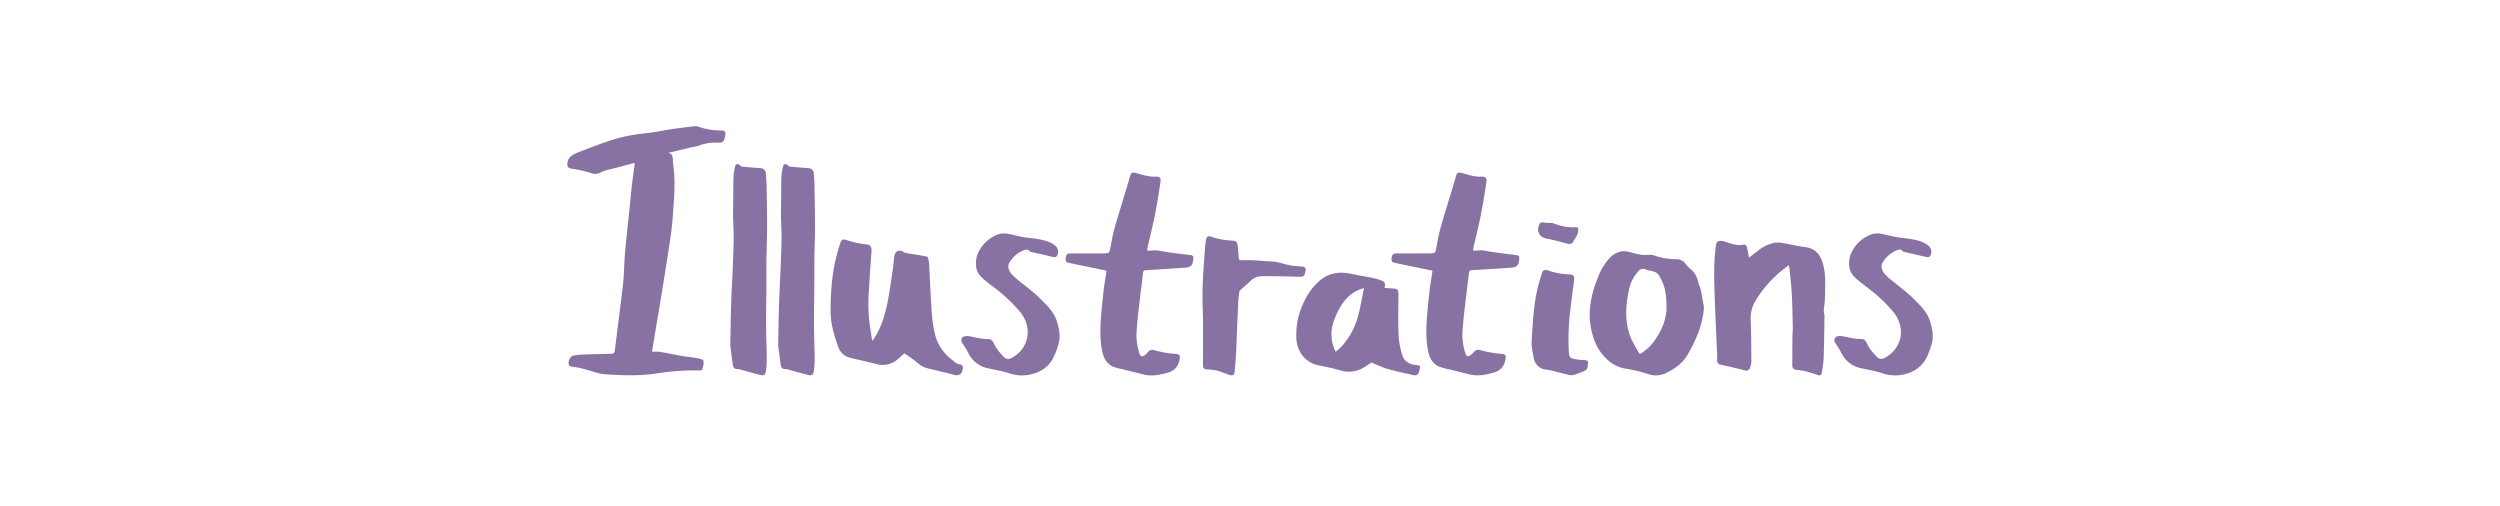 <svg xmlns="http://www.w3.org/2000/svg" viewBox="0 0 1000 202.41"><defs><style>.cls-1{fill:#8872a4;}</style></defs><g id="Layer_16_Image" data-name="Layer 16 Image"><path class="cls-1" d="M267.34,61.13c2.27.6,1.65,2.66,1.86,4.07a59.22,59.22,0,0,1,.59,8.31c0,3.1-.18,6.21-.4,9.3-.25,3.57-.49,7.15-1,10.7-.83,6-1.82,12.06-2.78,18.09-.85,5.34-1.76,10.66-2.64,16q-1,6-2,11.95c0,.31-.07.62-.13,1.18a19.14,19.14,0,0,1,3,0c2.93.48,5.84,1.11,8.77,1.62,2,.34,4,.51,6,.88,1,.19,2.55.48,2.73,1.06.32,1.05-.16,2.37-.43,3.55,0,.19-.7.36-1.07.35a93.31,93.31,0,0,0-17,1.16c-6.9,1.07-13.85.82-20.76.36-2.84-.2-5.6-1.37-8.41-2.08a32.69,32.69,0,0,0-4-.86c-.93-.11-1.92,0-2.19-1.14s.58-3.06,1.62-3.31a17,17,0,0,1,3.4-.48c4-.15,8-.24,12-.34.89,0,1.31-.29,1.44-1.35,1.06-8.85,2.28-17.68,3.28-26.53.46-4,.4-8.09.76-12.11.56-6.31,1.28-12.61,1.92-18.91.28-2.74.51-5.49.82-8.22s.74-5.63,1.1-8.44a4.59,4.59,0,0,0,0-.78c-2.38.63-4.68,1.24-7,1.87s-4.5.89-6.45,1.9-3.17.63-4.87,0a60.51,60.51,0,0,0-5.92-1.33c-1-.22-2.24,0-2.6-1.35a4.09,4.09,0,0,1,1.57-3.88,14.92,14.92,0,0,1,2.55-1.37c7.16-2.74,14.25-5.69,21.86-7,2.7-.46,5.45-.67,8.16-1.07s5.51-1,8.28-1.37c3-.43,5.92-.79,8.88-1.11a4.79,4.79,0,0,1,1.59.41,27.08,27.08,0,0,0,8.48,1.32c1.64-.07,2.11.64,1.72,2.2a5.28,5.28,0,0,1-.61,1.92,2.22,2.22,0,0,1-1.62.82,18.25,18.25,0,0,0-8.4,1.18,25.42,25.42,0,0,1-3.19.68C273.28,59.74,270.31,60.44,267.34,61.13Z"/><path class="cls-1" d="M349.16,136.14c3.31-4.79,4.89-10.27,6-15.9.81-4.22,1.34-8.5,2-12.76.25-1.73.35-3.48.62-5.21.32-2,2.09-2.63,3.76-1.37a2.83,2.83,0,0,0,1.07.3c.42.1.84.2,1.26.27,1,.16,2,.28,2.94.44,1.34.23,2.67.46,4,.74a.71.71,0,0,1,.41.5,17.22,17.22,0,0,1,.42,2.47c.32,5.81.52,11.63.95,17.44a60,60,0,0,0,1.41,10.73,18.23,18.23,0,0,0,6.45,9.83c1.18.92,2.15,2.14,3.83,2.14a.55.55,0,0,1,.31.18c1.07.94.36,2.05.12,3-.13.5-1,1-1.57,1.15a4.66,4.66,0,0,1-2-.31l-8.23-2c-1.91-.48-3.81-.79-5.41-2.25a61.35,61.35,0,0,0-5.79-4.21,30.11,30.11,0,0,1-3.6,3.14,9.15,9.15,0,0,1-7.52,1.17c-3.38-.87-6.8-1.63-10.2-2.43a6.65,6.65,0,0,1-5-4.17,66.18,66.18,0,0,1-2.62-8.93,31.25,31.25,0,0,1-.52-6.77c0-3.41.18-6.84.5-10.24a73.82,73.82,0,0,1,1.33-8.49,74.68,74.68,0,0,1,2.08-7.44c.47-1.45,1.06-1.58,2.49-1.14a33,33,0,0,0,7.55,1.69c1.93.14,2.55,1,2.4,2.92-.39,5-.7,9.92-1,14.88a68.89,68.89,0,0,0,.07,12.52c.31,2.72.78,5.41,1.18,8.12Z"/><path class="cls-1" d="M442.63,108.27l-14.88-3.08c-.9-.18-1.6-.44-1.51-1.6.13-1.53.56-2.22,1.76-2.23,3.91,0,7.83,0,11.74,0a24.75,24.75,0,0,0,3.34-.12c.32,0,.74-.61.83-1,.59-2.73,1-5.51,1.69-8.19,1.33-4.83,2.86-9.61,4.3-14.4.68-2.26,1.38-4.5,2-6.77.56-2,.89-2.1,2.85-1.58,2.41.66,4.8,1.47,7.37,1.36,1.76-.08,2.32.47,2.06,2.23-.67,4.49-1.39,9-2.28,13.44s-2,8.78-3,13.16a4.07,4.07,0,0,0,0,.72,11.66,11.66,0,0,0,1.87,0c1.82-.3,3.54.24,5.3.5,3.08.46,6.17.88,9.27,1.21,2,.21,2.22.4,1.92,2.3-.33,2.07-1,2.7-3.22,2.85-5.21.34-10.42.7-15.63,1-.83,0-1.1.35-1.19,1.1-.4,3.43-.86,6.86-1.25,10.29-.46,4-1,8.06-1.25,12.11A23.2,23.2,0,0,0,456,142c.13.3.93.66,1.15.53a7.41,7.41,0,0,0,2-1.63,2.16,2.16,0,0,1,2.75-.75,55,55,0,0,0,5.57,1.14c1.08.18,2.19.17,3.28.33s1.28.79,1.14,1.75c-.42,2.91-1.77,4.86-4.8,5.7-3.27.9-6.48,1.58-9.86.68-2.58-.69-5.18-1.29-7.77-1.95a24.37,24.37,0,0,1-4.45-1.23c-2.63-1.26-3.66-3.76-4.21-6.44-1-5.18-.65-10.39-.21-15.59.27-3.19.65-6.37,1-9.55C441.93,112.67,442.31,110.41,442.63,108.27Z"/><path class="cls-1" d="M573,108.27l-14.89-3.08c-.89-.18-1.59-.44-1.5-1.6.13-1.53.56-2.22,1.76-2.23,3.91,0,7.82,0,11.74,0a24.81,24.81,0,0,0,3.34-.12c.32,0,.74-.61.82-1,.6-2.73,1-5.51,1.7-8.19,1.33-4.83,2.86-9.61,4.3-14.4.68-2.26,1.37-4.5,2-6.77.55-2,.89-2.1,2.85-1.58,2.41.66,4.8,1.47,7.37,1.36,1.75-.08,2.32.47,2.06,2.23-.67,4.49-1.4,9-2.28,13.44s-2,8.78-3,13.16a3.29,3.29,0,0,0,0,.72,11.66,11.66,0,0,0,1.87,0c1.82-.3,3.54.24,5.3.5,3.08.46,6.17.88,9.26,1.21,2,.21,2.23.4,1.93,2.3-.33,2.07-1,2.7-3.23,2.85-5.2.34-10.41.7-15.62,1-.83,0-1.1.35-1.19,1.1-.4,3.43-.86,6.86-1.25,10.29-.46,4-1,8.06-1.25,12.11a23.2,23.2,0,0,0,1.29,10.4c.13.3.92.66,1.15.53a7.56,7.56,0,0,0,2-1.63,2.16,2.16,0,0,1,2.75-.75,55,55,0,0,0,5.57,1.14c1.08.18,2.19.17,3.28.33s1.27.79,1.13,1.75c-.41,2.91-1.77,4.86-4.79,5.7-3.28.9-6.49,1.58-9.86.68-2.58-.69-5.18-1.29-7.77-1.95a24.37,24.37,0,0,1-4.45-1.23c-2.63-1.26-3.67-3.76-4.21-6.44-1-5.18-.66-10.39-.21-15.59.27-3.19.65-6.37,1-9.55C572.32,112.67,572.7,110.41,573,108.27Z"/><path class="cls-1" d="M411.1,133.32a13,13,0,0,0-3.25-8.78,63.37,63.37,0,0,0-6.52-6.59c-2.41-2.12-5.1-3.92-7.56-6-1.63-1.37-3.12-3-3.31-5.24a11.51,11.51,0,0,1,.42-4.68,14.17,14.17,0,0,1,7.17-7.77,7.74,7.74,0,0,1,5.11-.74c2.13.37,4.23,1,6.36,1.35,1.84.32,3.72.4,5.55.74,2.59.48,5.19,1,7.24,2.87a3.18,3.18,0,0,1,.36,4.08,1.55,1.55,0,0,1-1.28.26c-2.92-.65-5.82-1.35-8.73-2-.27-.07-.62-.1-.77-.29-.92-1.11-1.88-.63-2.91-.22a12,12,0,0,0-4.94,4.25c-1.23,1.65-.83,3.58,1,5.49a30.07,30.07,0,0,0,2.68,2.37c2.73,2.27,5.67,4.33,8.16,6.83,2.75,2.76,5.74,5.48,6.91,9.42.92,3.1,1.58,6.14.45,9.47a27.78,27.78,0,0,1-2.47,6,12.45,12.45,0,0,1-6.39,5,15.8,15.8,0,0,1-10.95.09c-2.81-.88-5.74-1.35-8.61-2a11.1,11.1,0,0,1-7.47-6,44.79,44.79,0,0,0-2.35-3.87,1.88,1.88,0,0,1,.12-2.59,4.43,4.43,0,0,1,2.8-.23c1.84.25,3.65.87,5.49,1,3.08.26,3.11-.39,4.59,2.74a14.39,14.39,0,0,0,1.56,2.28c.3.42.7.76,1,1.17,1.79,2.24,2.94,2.39,5.35.67A11.52,11.52,0,0,0,411.1,133.32Z"/><path class="cls-1" d="M481.21,141.89c0-4.11,0-8.22,0-12.33,0-4.6-.32-9.21-.19-13.81.14-5.41.59-10.82.95-16.22a29.89,29.89,0,0,1,.48-3.77c.24-1.21.88-1.5,2-1.09a28.23,28.23,0,0,0,8.28,1.57c1.62.09,2.1.38,2.33,1.94a45.32,45.32,0,0,1,.39,4.65c.05,1,.24,1.32,1.45,1.26a73.12,73.12,0,0,1,7.54.23c1.23.06,2.46.25,3.7.24,3.16,0,6,1.42,9.11,1.76,1.19.13,2.38.21,3.57.3s1.66.64,1.38,1.89c-.48,2.14-.72,2.24-2.88,2.18-4.82-.13-9.65-.26-14.47-.2a6.33,6.33,0,0,0-4.52,1.76c-1.32,1.3-2.76,2.49-4.12,3.74a1.44,1.44,0,0,0-.51.78c-.18,1.42-.33,2.84-.41,4.27-.19,3.77-.35,7.54-.5,11.31-.11,2.62-.16,5.24-.3,7.86-.16,2.85-.33,5.71-.66,8.55-.15,1.34-.84,1.61-2.16,1.17-1.68-.58-3.32-1.28-5-1.72a26,26,0,0,0-4.06-.47,1.4,1.4,0,0,1-1.43-1.66c0-1.4,0-2.8,0-4.19Z"/><path class="cls-1" d="M553.82,115.16c1.16.08,2.22.19,3.27.23,1.86.08,2.27.45,2.28,2.28,0,5.54-.16,11.09.07,16.62a31.82,31.82,0,0,0,1.5,7.81c.75,2.5,2.85,3.63,5.38,3.91,1.93.22,1.93.21,1.47,2.05-.52,2-1,2.35-3,1.87-3.33-.78-6.7-1.46-10-2.42A58,58,0,0,1,548.6,145c-1.14.73-2.45,1.7-3.88,2.44a11.44,11.44,0,0,1-8.69.68c-2.76-.76-5.55-1.42-8.36-1.92-5.43-1-8.74-5.39-9.11-10.54a29.88,29.88,0,0,1,3.53-15.91,23.59,23.59,0,0,1,6.09-7.74c4.08-3.3,8.66-3.4,13.51-2.24,2.35.57,4.77.85,7.15,1.35a22.27,22.27,0,0,1,3.86,1.15C554,112.77,554.21,113.52,553.82,115.16Zm-8.23.08c-6.19,1.71-9.15,6.19-11.35,11.33-2,4.59-2.39,9.26,0,14.15a30.83,30.83,0,0,0,2.56-2.32,29,29,0,0,0,5.56-9.24C543.92,124.74,544.58,120.16,545.59,115.24Z"/><path class="cls-1" d="M699.61,103.06c1.29-1,2.43-1.84,3.54-2.73a15,15,0,0,1,6.58-3.2,10,10,0,0,1,3.41.08c2.94.49,5.83,1.28,8.78,1.6,4.08.45,6.25,3,7.28,6.8,1.25,4.55.82,9.16.77,13.76,0,1.6-.37,3.2-.45,4.81,0,.78.28,1.57.27,2.35-.08,5.74-.15,11.48-.34,17.21a53.09,53.09,0,0,1-.78,5.56c-.12.8-.67.94-1.34.75-1.64-.49-3.25-1.07-4.91-1.5A31.67,31.67,0,0,0,719,148c-1.86-.26-2.12-.63-2.09-2.48.06-3.55,0-7.09.07-10.64,0-1.39.16-2.78.13-4.17-.08-4.22-.14-8.45-.37-12.66-.19-3.49-.59-7-.92-10.45a14.2,14.2,0,0,0-.35-1.53l-1.56,1.23a46.23,46.23,0,0,0-11.86,13.29,13.24,13.24,0,0,0-1.78,7.19c.24,5.62.24,11.25.27,16.88a6.85,6.85,0,0,1-.62,2.65,1.55,1.55,0,0,1-2,.82c-3.2-.8-6.42-1.54-9.65-2.26a1.61,1.61,0,0,1-1.41-1.77c0-1.46,0-2.93-.11-4.39-.27-6.34-.57-12.67-.8-19-.16-4.23-.31-8.47-.27-12.7a84.29,84.29,0,0,1,.62-9.4c.29-2.31,1.17-2.6,3.45-2,2.46.68,4.85,1.86,7.55,1.27.85-.19,1.36.34,1.52,1.16C699.1,100.37,699.34,101.65,699.61,103.06Z"/><path class="cls-1" d="M681.59,123a35.9,35.9,0,0,1-2.65,11,64.69,64.69,0,0,1-3.75,7.61c-2,3.67-5.41,6-9.05,7.75a9.58,9.58,0,0,1-7.13.2,52.23,52.23,0,0,0-8.23-2c-4.27-.57-7.37-2.78-10-6a21.19,21.19,0,0,1-3.65-7.31c-2.4-7.86-1.09-15.4,1.87-22.84a24.52,24.52,0,0,1,4.67-8c2.32-2.48,5-3.54,8.42-2.54A40.81,40.81,0,0,0,657,102a17.17,17.17,0,0,0,2.67-.1,5.76,5.76,0,0,1,1.86.22,25.9,25.9,0,0,0,8.8,1.56,4.45,4.45,0,0,1,4.12,2.17,14.12,14.12,0,0,0,2.4,2.28,9.56,9.56,0,0,1,2.4,4.59c.29,1.15.83,2.23,1.08,3.38C680.81,118.39,681.18,120.7,681.59,123Zm-25.68,18.63a18.93,18.93,0,0,0,7-7.08,22.8,22.8,0,0,0,3.64-10,34.3,34.3,0,0,0-.29-7,18,18,0,0,0-2.93-7.75,3.58,3.58,0,0,0-1.71-1.13c-1-.37-2.23-.4-3.22-.86a2.42,2.42,0,0,0-3.09.72,15.23,15.23,0,0,0-3.69,7.29c-1.44,6.54-1.81,13.15.79,19.52A58.24,58.24,0,0,0,655.91,141.64Z"/><path class="cls-1" d="M612.61,137.53c.46-8,.77-15.06,2.39-22,.5-2.17,1.18-4.3,1.84-6.43.33-1.06,1.13-1.36,2.33-.95a28.55,28.55,0,0,0,8.64,1.63c1.44,0,2,.55,1.84,2-.2,2.3-.59,4.59-.87,6.88-.41,3.44-.92,6.88-1.14,10.33a100.91,100.91,0,0,0-.15,10.86c.16,3.43.34,3.44,3.71,4a22.72,22.72,0,0,0,2.61.17c1.29.05,1.64.53,1.31,1.74-.1.34,0,.74-.09,1.06s-.36,1.1-.72,1.27a37,37,0,0,1-4.86,1.93,4.57,4.57,0,0,1-2.22-.13c-3-.68-5.91-1.64-8.93-2.08a5.4,5.4,0,0,1-4.77-4.5A53.69,53.69,0,0,1,612.61,137.53Z"/><path class="cls-1" d="M615.23,91.54a12.32,12.32,0,0,1,.34-1.43c.39-1.13,1-1.35,2.27-1.07a15.69,15.69,0,0,0,2.38.14,3,3,0,0,1,1,.09,22.55,22.55,0,0,0,8,1.67c.8.06,2-.36,2.14.68a7.34,7.34,0,0,1-.86,3.08c-.2.52-.72.91-.93,1.43-.62,1.47-1.39,1.71-2.91,1.27-2.7-.77-5.42-1.45-8.18-2A3.75,3.75,0,0,1,615.23,91.54Z"/><path class="cls-1" d="M760.38,133.32a13,13,0,0,0-3.25-8.78,63.37,63.37,0,0,0-6.52-6.59c-2.41-2.12-5.1-3.92-7.56-6-1.63-1.37-3.12-3-3.31-5.24a11.51,11.51,0,0,1,.42-4.68,14.15,14.15,0,0,1,7.18-7.77,7.7,7.7,0,0,1,5.1-.74c2.13.37,4.23,1,6.36,1.35,1.84.32,3.72.4,5.56.74,2.59.48,5.18,1,7.24,2.87a3.17,3.17,0,0,1,.35,4.08,1.55,1.55,0,0,1-1.28.26c-2.92-.65-5.82-1.35-8.72-2-.27-.07-.63-.1-.78-.29-.91-1.11-1.88-.63-2.91-.22a11.9,11.9,0,0,0-4.93,4.25c-1.23,1.65-.84,3.58,1,5.49A27.51,27.51,0,0,0,757,112.4c2.73,2.27,5.67,4.33,8.16,6.83,2.74,2.76,5.74,5.48,6.9,9.42.92,3.1,1.58,6.14.45,9.47a27.78,27.78,0,0,1-2.47,6,12.47,12.47,0,0,1-6.38,5,15.83,15.83,0,0,1-11,.09c-2.8-.88-5.74-1.35-8.6-2a11.12,11.12,0,0,1-7.48-6,44.79,44.79,0,0,0-2.35-3.87,1.87,1.87,0,0,1,.13-2.59,4.39,4.39,0,0,1,2.79-.23c1.84.25,3.65.87,5.5,1,3.08.26,3.1-.39,4.58,2.74a14.39,14.39,0,0,0,1.56,2.28c.31.42.7.76,1,1.17,1.78,2.24,2.94,2.39,5.35.67A11.48,11.48,0,0,0,760.38,133.32Z"/><path class="cls-1" d="M311.26,138.26c.13-6.29.19-11.27.35-16.25.15-4.74.43-9.48.61-14.21.18-4.34.37-8.68.41-13,0-2.9-.22-5.8-.25-8.7,0-2.58.06-5.16.09-7.74s0-5,.08-7.48a20.7,20.7,0,0,1,.64-4.21c.3-1.21,1.16-1.35,2-.49.19.19.41.43.63.45,2.56.24,5.12.45,7.68.65a2.11,2.11,0,0,1,2,2c.2,1.89.28,3.79.31,5.69.1,5.22.21,10.45.2,15.67,0,4.52-.21,9-.27,13.57,0,2.9,0,5.81,0,8.71,0,5.37-.16,10.74-.14,16.11,0,4.94.23,9.88.27,14.82a35.9,35.9,0,0,1-.37,4.74c-.16,1.31-.9,1.75-2.22,1.4-2.85-.75-5.69-1.54-8.53-2.31-.12,0-.24-.11-.35-.09-1.72.23-2-.88-2.21-2.23C311.85,142.57,311.46,139.77,311.26,138.26Z"/><path class="cls-1" d="M292.11,138.26c.12-6.29.18-11.27.34-16.25.16-4.74.43-9.48.62-14.21.17-4.34.36-8.68.41-13,0-2.9-.22-5.8-.26-8.7,0-2.58.07-5.16.09-7.74s0-5,.08-7.48a22.2,22.2,0,0,1,.64-4.21c.3-1.21,1.16-1.35,2-.49.18.19.41.43.63.45,2.55.24,5.11.45,7.67.65a2.1,2.1,0,0,1,2,2c.2,1.89.28,3.79.32,5.69.1,5.22.21,10.45.19,15.67,0,4.52-.2,9-.27,13.57,0,2.9,0,5.81,0,8.71,0,5.37-.16,10.74-.14,16.11,0,4.94.23,9.88.28,14.82a35.91,35.91,0,0,1-.38,4.74c-.16,1.31-.9,1.75-2.21,1.4-2.85-.75-5.69-1.54-8.54-2.31-.11,0-.23-.11-.34-.09-1.73.23-2.05-.88-2.21-2.23C292.7,142.57,292.31,139.77,292.11,138.26Z"/></g></svg>